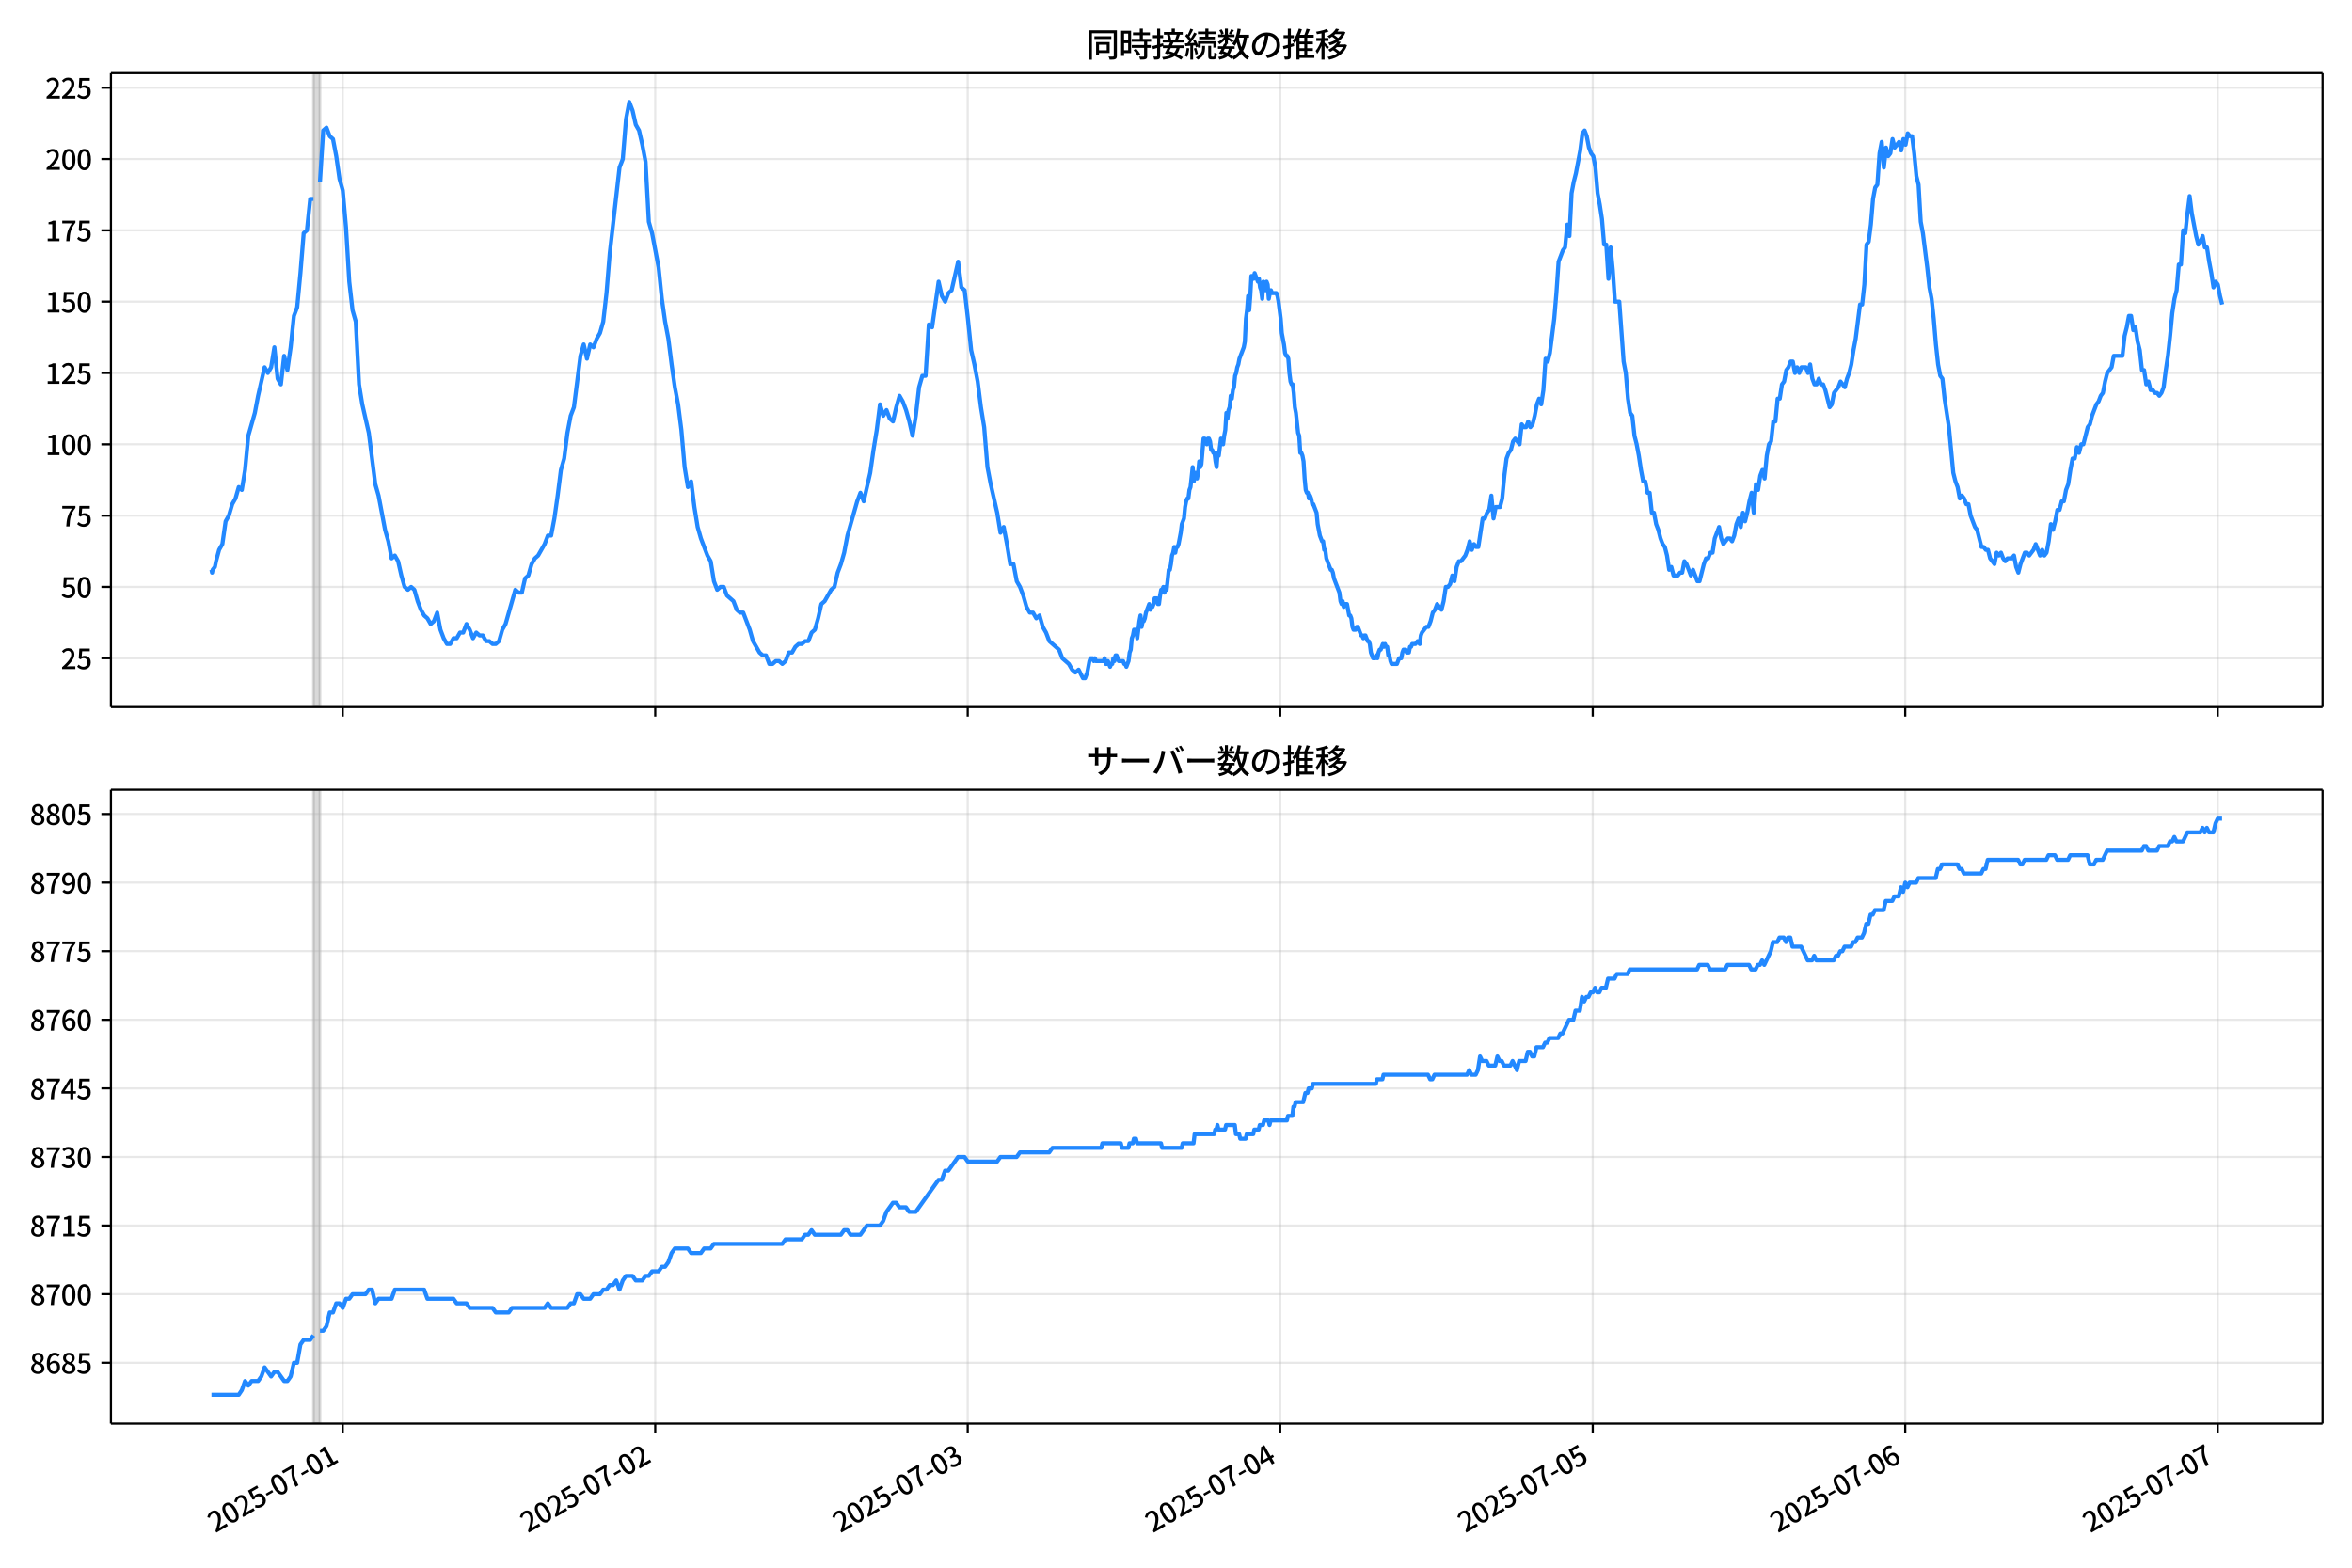 <!DOCTYPE svg  PUBLIC '-//W3C//DTD SVG 1.1//EN'  'http://www.w3.org/Graphics/SVG/1.1/DTD/svg11.dtd'>
<svg version="1.1" viewBox="0 0 864 576" xmlns="http://www.w3.org/2000/svg" xmlns:xlink="http://www.w3.org/1999/xlink">
 <defs>
  <style type="text/css">*{stroke-linejoin: round; stroke-linecap: butt}</style>
 </defs>
 <g id="aa">
  <g id="ab">
   <path d="m0 576h864v-576h-864z" fill="#fff"/>
  </g>
  <g id="ac">
   <g id="ad">
    <path d="m40.75 259.78h812.45v-232.9h-812.45z" fill="#fff"/>
   </g>
   <g id="ae">
    <path d="m115.14 259.78h2.392v-232.9h-2.392z" clip-path="url(#e)" fill="#808080" opacity=".3" stroke="#808080"/>
   </g>
   <g id="af">
    <g id="ag">
     <g id="ah">
      <path d="m125.9 259.78v-232.9" clip-path="url(#e)" fill="none" stroke="#b0b0b0" stroke-linecap="square" stroke-opacity=".3" stroke-width=".8"/>
     </g>
     <g id="ai">
      <defs>
       <path id="h" d="m0 0v3.5" stroke="#000" stroke-width=".8"/>
      </defs>
      <use x="125.898" y="259.778" stroke="#000000" stroke-width=".8" xlink:href="#h"/>
     </g>
    </g>
    <g id="aj">
     <g id="ak">
      <path d="m240.69 259.78v-232.9" clip-path="url(#e)" fill="none" stroke="#b0b0b0" stroke-linecap="square" stroke-opacity=".3" stroke-width=".8"/>
     </g>
     <g id="al">
      <use x="240.694" y="259.778" stroke="#000000" stroke-width=".8" xlink:href="#h"/>
     </g>
    </g>
    <g id="am">
     <g id="an">
      <path d="m355.49 259.78v-232.9" clip-path="url(#e)" fill="none" stroke="#b0b0b0" stroke-linecap="square" stroke-opacity=".3" stroke-width=".8"/>
     </g>
     <g id="ao">
      <use x="355.491" y="259.778" stroke="#000000" stroke-width=".8" xlink:href="#h"/>
     </g>
    </g>
    <g id="ap">
     <g id="aq">
      <path d="m470.29 259.78v-232.9" clip-path="url(#e)" fill="none" stroke="#b0b0b0" stroke-linecap="square" stroke-opacity=".3" stroke-width=".8"/>
     </g>
     <g id="ar">
      <use x="470.287" y="259.778" stroke="#000000" stroke-width=".8" xlink:href="#h"/>
     </g>
    </g>
    <g id="as">
     <g id="at">
      <path d="m585.08 259.78v-232.9" clip-path="url(#e)" fill="none" stroke="#b0b0b0" stroke-linecap="square" stroke-opacity=".3" stroke-width=".8"/>
     </g>
     <g id="au">
      <use x="585.083" y="259.778" stroke="#000000" stroke-width=".8" xlink:href="#h"/>
     </g>
    </g>
    <g id="av">
     <g id="aw">
      <path d="m699.88 259.78v-232.9" clip-path="url(#e)" fill="none" stroke="#b0b0b0" stroke-linecap="square" stroke-opacity=".3" stroke-width=".8"/>
     </g>
     <g id="ax">
      <use x="699.88" y="259.778" stroke="#000000" stroke-width=".8" xlink:href="#h"/>
     </g>
    </g>
    <g id="ay">
     <g id="az">
      <path d="m814.68 259.78v-232.9" clip-path="url(#e)" fill="none" stroke="#b0b0b0" stroke-linecap="square" stroke-opacity=".3" stroke-width=".8"/>
     </g>
     <g id="ba">
      <use x="814.676" y="259.778" stroke="#000000" stroke-width=".8" xlink:href="#h"/>
     </g>
    </g>
   </g>
   <g id="bb">
    <g id="bc">
     <g id="bd">
      <path d="m40.75 241.85h812.45" clip-path="url(#e)" fill="none" stroke="#b0b0b0" stroke-linecap="square" stroke-opacity=".3" stroke-width=".8"/>
     </g>
     <g id="be">
      <defs>
       <path id="f" d="m0 0h-3.5" stroke="#000" stroke-width=".8"/>
      </defs>
      <use x="40.75" y="241.854" stroke="#000000" stroke-width=".8" xlink:href="#f"/>
     </g>
     <g id="bf">
      <!-- 25 -->
      <g transform="translate(22.35 245.84) scale(.1 -.1)">
       <defs>
        <path id="c" transform="scale(.016)" d="m282 0v429q697 621 1164 1136 468 515 701 956 234 442 234 826 0 256-87 451-86 196-262 301-176 106-445 106-275 0-506-151-230-150-422-368l-416 410q301 333 637 518 336 186 803 186 429 0 749-176t496-493 176-745q0-455-224-919t-615-935q-390-470-889-950 186 20 394 36t374 16h1184v-634h-3046z"/>
        <path id="b" transform="scale(.016)" d="m1715-90q-365 0-653 90t-506 237q-217 147-383 307l352 480q134-134 294-246t361-183q202-70 452-70 262 0 473 118 212 119 333 346 122 227 122 541 0 460-247 716-246 256-649 256-224 0-384-64t-365-198l-365 237 141 2240h2387v-627h-1747l-109-1204q154 77 307 118 154 42 340 42 397 0 723-160t518-490q192-329 192-847 0-519-224-887t-586-560q-361-192-777-192z"/>
       </defs>
       <use xlink:href="#c"/>
       <use transform="translate(57)" xlink:href="#b"/>
      </g>
     </g>
    </g>
    <g id="bg">
     <g id="bh">
      <path d="m40.75 215.65h812.45" clip-path="url(#e)" fill="none" stroke="#b0b0b0" stroke-linecap="square" stroke-opacity=".3" stroke-width=".8"/>
     </g>
     <g id="bi">
      <use x="40.75" y="215.651" stroke="#000000" stroke-width=".8" xlink:href="#f"/>
     </g>
     <g id="bj">
      <!-- 50 -->
      <g transform="translate(22.35 219.64) scale(.1 -.1)">
       <defs>
        <path id="a" transform="scale(.016)" d="m1830-90q-460 0-806 275-346 276-535 823-188 547-188 1366 0 820 188 1357 189 538 535 803 346 266 806 266 461 0 800-269 340-269 528-803 189-534 189-1354 0-819-189-1366-188-547-528-823-339-275-800-275zm0 589q237 0 422 185 186 186 288 599 103 413 103 1091 0 679-103 1082-102 403-288 582-185 180-422 180-236 0-422-180-186-179-292-582-105-403-105-1082 0-678 105-1091 106-413 292-599 186-185 422-185z"/>
       </defs>
       <use xlink:href="#b"/>
       <use transform="translate(57)" xlink:href="#a"/>
      </g>
     </g>
    </g>
    <g id="bk">
     <g id="bl">
      <path d="m40.75 189.45h812.45" clip-path="url(#e)" fill="none" stroke="#b0b0b0" stroke-linecap="square" stroke-opacity=".3" stroke-width=".8"/>
     </g>
     <g id="bm">
      <use x="40.75" y="189.447" stroke="#000000" stroke-width=".8" xlink:href="#f"/>
     </g>
     <g id="bn">
      <!-- 75 -->
      <g transform="translate(22.35 193.43) scale(.1 -.1)">
       <defs>
        <path id="g" transform="scale(.016)" d="m1235 0q32 646 109 1187t224 1024 384 941 576 938h-2208v627h3027v-455q-409-512-665-989-256-476-397-969t-205-1053-90-1251h-755z"/>
       </defs>
       <use xlink:href="#g"/>
       <use transform="translate(57)" xlink:href="#b"/>
      </g>
     </g>
    </g>
    <g id="bo">
     <g id="bp">
      <path d="m40.75 163.24h812.45" clip-path="url(#e)" fill="none" stroke="#b0b0b0" stroke-linecap="square" stroke-opacity=".3" stroke-width=".8"/>
     </g>
     <g id="bq">
      <use x="40.75" y="163.244" stroke="#000000" stroke-width=".8" xlink:href="#f"/>
     </g>
     <g id="br">
      <!-- 100 -->
      <g transform="translate(16.65 167.23) scale(.1 -.1)">
       <defs>
        <path id="k" transform="scale(.016)" d="m544 0v608h1037v3277h-845v467q333 58 579 147 247 90 451 218h557v-4109h915v-608h-2694z"/>
       </defs>
       <use xlink:href="#k"/>
       <use transform="translate(57)" xlink:href="#a"/>
       <use transform="translate(114)" xlink:href="#a"/>
      </g>
     </g>
    </g>
    <g id="bs">
     <g id="bt">
      <path d="m40.75 137.04h812.45" clip-path="url(#e)" fill="none" stroke="#b0b0b0" stroke-linecap="square" stroke-opacity=".3" stroke-width=".8"/>
     </g>
     <g id="bu">
      <use x="40.75" y="137.04" stroke="#000000" stroke-width=".8" xlink:href="#f"/>
     </g>
     <g id="bv">
      <!-- 125 -->
      <g transform="translate(16.65 141.03) scale(.1 -.1)">
       <use xlink:href="#k"/>
       <use transform="translate(57)" xlink:href="#c"/>
       <use transform="translate(114)" xlink:href="#b"/>
      </g>
     </g>
    </g>
    <g id="bw">
     <g id="bx">
      <path d="m40.75 110.84h812.45" clip-path="url(#e)" fill="none" stroke="#b0b0b0" stroke-linecap="square" stroke-opacity=".3" stroke-width=".8"/>
     </g>
     <g id="by">
      <use x="40.75" y="110.836" stroke="#000000" stroke-width=".8" xlink:href="#f"/>
     </g>
     <g id="bz">
      <!-- 150 -->
      <g transform="translate(16.65 114.82) scale(.1 -.1)">
       <use xlink:href="#k"/>
       <use transform="translate(57)" xlink:href="#b"/>
       <use transform="translate(114)" xlink:href="#a"/>
      </g>
     </g>
    </g>
    <g id="ca">
     <g id="cb">
      <path d="m40.75 84.633h812.45" clip-path="url(#e)" fill="none" stroke="#b0b0b0" stroke-linecap="square" stroke-opacity=".3" stroke-width=".8"/>
     </g>
     <g id="cc">
      <use x="40.75" y="84.633" stroke="#000000" stroke-width=".8" xlink:href="#f"/>
     </g>
     <g id="cd">
      <!-- 175 -->
      <g transform="translate(16.65 88.618) scale(.1 -.1)">
       <use xlink:href="#k"/>
       <use transform="translate(57)" xlink:href="#g"/>
       <use transform="translate(114)" xlink:href="#b"/>
      </g>
     </g>
    </g>
    <g id="ce">
     <g id="cf">
      <path d="m40.75 58.429h812.45" clip-path="url(#e)" fill="none" stroke="#b0b0b0" stroke-linecap="square" stroke-opacity=".3" stroke-width=".8"/>
     </g>
     <g id="cg">
      <use x="40.75" y="58.429" stroke="#000000" stroke-width=".8" xlink:href="#f"/>
     </g>
     <g id="ch">
      <!-- 200 -->
      <g transform="translate(16.65 62.414) scale(.1 -.1)">
       <use xlink:href="#c"/>
       <use transform="translate(57)" xlink:href="#a"/>
       <use transform="translate(114)" xlink:href="#a"/>
      </g>
     </g>
    </g>
    <g id="ci">
     <g id="cj">
      <path d="m40.75 32.226h812.45" clip-path="url(#e)" fill="none" stroke="#b0b0b0" stroke-linecap="square" stroke-opacity=".3" stroke-width=".8"/>
     </g>
     <g id="ck">
      <use x="40.75" y="32.226" stroke="#000000" stroke-width=".8" xlink:href="#f"/>
     </g>
     <g id="cl">
      <!-- 225 -->
      <g transform="translate(16.65 36.211) scale(.1 -.1)">
       <use xlink:href="#c"/>
       <use transform="translate(57)" xlink:href="#c"/>
       <use transform="translate(114)" xlink:href="#b"/>
      </g>
     </g>
    </g>
   </g>
   <g id="cm">
    <path d="m77.68 209.36.227 1.048.201-1.048.829-1.048.423-2.096 1.128-4.193 1.193-2.096 1.2-8.385 1.193-2.096 1.24-4.193 1.19-2.096 1.198-4.193 1.127 1.048 1.196-7.337 1.196-12.578 2.392-8.385 1.196-6.289 2.392-10.481 1.196 2.096 1.196-2.096 1.196-7.337 1.196 11.53 1.196 2.096 1.196-10.481 1.196 5.241 1.196-8.385 1.196-11.53 1.196-3.144 1.196-12.578 1.196-14.674 1.196-1.048 1.196-11.53h1.196m2.392-6.289 1.196-18.867 1.196-1.048 1.196 3.144 1.196 1.048 1.196 6.289 1.196 8.385 1.196 4.193 1.196 13.626 1.196 19.915 1.196 10.481 1.196 4.193 1.196 23.059 1.196 7.337 2.392 10.481 2.392 18.867 1.196 4.193 2.392 12.578 1.196 4.193 1.196 6.289 1.196-1.048 1.196 2.096 1.196 5.241 1.196 4.193 1.196 1.048 1.196-1.048 1.196 1.048 1.196 4.193 1.196 3.144 1.196 2.096 1.196 1.048 1.196 2.096 1.196-1.048 1.196-3.144 1.196 6.289 1.196 3.144 1.196 2.096h1.196l1.196-2.096h1.196l1.196-2.096h1.196l1.196-3.144 1.196 2.096 1.196 3.144 1.196-2.096 1.196 1.048h1.196l1.196 2.096h1.196l1.196 1.048h1.196l1.196-1.048 1.196-4.193 1.196-2.096 3.587-12.578 1.196 1.048h1.196l1.196-5.241 1.196-1.048 1.196-4.193 1.196-2.096 1.196-1.048 2.392-4.193 1.196-3.144h1.196l1.196-6.289 1.196-8.385 1.196-9.433 1.196-4.193 1.196-9.433 1.196-6.289 1.196-3.144 2.392-18.867 1.196-4.193 1.196 5.241 1.196-5.241 1.196 1.048 1.196-3.144 1.196-2.096 1.196-4.193 1.196-10.481 1.196-14.674 3.587-31.444 1.196-3.144 1.196-14.674 1.196-6.289 1.196 3.144 1.196 5.241 1.196 2.096 1.196 5.241 1.196 6.289 1.196 22.011 1.196 4.193 2.392 12.578 1.196 11.53 1.196 8.385 1.196 6.289 1.196 9.433 1.196 8.385 1.196 6.289 1.196 9.433 1.196 13.626 1.196 7.337 1.196-2.096 1.196 9.433 1.196 7.337 1.196 4.193 2.392 6.289 1.196 2.096 1.196 7.337 1.196 3.144 1.196-1.048h1.196l1.196 3.144 2.392 2.096 1.196 3.144 1.196 1.048h1.196l2.392 6.289 1.196 4.193 2.392 4.193 1.196 1.048h1.196l1.196 3.144h1.196l1.196-1.048h1.196l1.196 1.048 1.196-1.048 1.196-3.144h1.196l1.196-2.096 1.196-1.048h1.196l1.196-1.048h1.196l1.196-3.144 1.196-1.048 1.196-4.193 1.196-5.241 1.196-1.048 2.392-4.193 1.196-1.048 1.196-5.241 1.196-3.144 1.196-4.193 1.196-6.289 3.587-12.578 1.196-3.144 1.196 3.144 2.392-10.481 1.196-8.385 1.196-7.337 1.196-9.433 1.196 4.193 1.196-2.096 1.196 3.144 1.196 1.048 1.196-5.241 1.196-4.193 1.196 2.096 1.196 3.144 1.196 4.193 1.196 5.241 1.196-7.337 1.196-10.481 1.196-4.193h1.196l1.196-18.867 1.196 1.048 2.392-16.77 1.196 5.241 1.196 2.096 1.196-3.144 1.196-1.048 2.392-10.481 1.196 9.433 1.196 1.048 1.196 10.481 1.196 11.53 1.196 5.241 1.196 6.289 1.196 9.433 1.196 7.337 1.196 14.674 1.196 6.289 2.392 10.481 1.196 7.337 1.196-2.096 1.196 6.289 1.196 7.337h1.196l1.196 6.289 1.196 2.096 1.196 3.144 1.196 4.193 1.196 2.096h1.196l1.196 2.096 1.196-1.048 1.196 4.193 1.196 2.096 1.196 3.144 3.587 3.144 1.196 3.144 2.392 2.096 1.196 2.096 1.196 1.048 1.196-1.048 1.594 3.144h.797l.797-2.096.797-4.193.399-1.048h.797l.399 1.048.399-1.048.399 1.048h2.79l.399-1.048.399 2.096h.399l.399-1.048.797 2.096.399-1.048h.399l.399-2.096.399 1.048.399-2.096h.399l.797 2.096h1.594l.399 1.048h.399l.399 1.048.797-2.096.399-3.144.399-1.048.399-4.193.399-1.048.399-2.096h.797l.399 3.144.797-6.289.399-2.096.399 4.193.399-2.096h.399l.399-1.048.399-2.096 1.196-3.144.399 2.096.399-1.048h.399l.399-1.048.399-2.096h.797l.399 2.096h.399l.399-3.144.399-2.096h.399l.399-1.048.399 2.096.399-2.096.399 1.048.797-7.337h.399l.399-2.096.399-3.144.399-1.048.399-2.096.399 2.096.399-2.096h.399l.399-1.048.797-4.193.399-3.144.797-2.096.399-4.193.399-2.096.399-1.048h.399l.399-3.144.399-1.048.797-7.337.399 5.241.399-3.144h.399l.399 2.096.399-2.096.399-4.193.399 2.096.399-1.048.797-9.433h.399l.797 2.096.399-2.096h.399l.399 1.048.399 3.144h.399l.399 1.048h.399l.399 3.144.399 2.096.399-5.241.399 1.048.797-6.289.797 2.096.399-3.144.399-2.096.399-6.289.399 2.096.399-3.144.399-1.048.399-4.193.399 1.048.399-3.144.399-1.048.399-4.193.399-1.048.399-2.096.399-1.048.399-2.096 1.594-4.193.399-2.096.399-8.385.399-3.144.399-5.241.399 5.241.399-5.241.399-7.337h.399l.399 1.048.399-2.096 1.196 3.144.399-1.048.399 3.144.399 1.048.399 3.144.399-6.289.399 2.096.399 1.048.399-3.144.399 1.048.399 5.241.399-2.096.399-1.048.399 1.048h1.594l.399 1.048.399 2.096.797 6.289.399 5.241.797 4.193.399 3.144.399 1.048h.399l.399 1.048.399 5.241.399 3.144.399 1.048h.399l.399 3.144.399 5.241.399 2.096.797 7.337.399 1.048.399 6.289h.399l.399 1.048.399 2.096.399 6.289.399 4.193.399 1.048h.399l.399 2.096.399-1.048.399 1.048.399 2.096h.399l1.196 3.144.399 4.193.797 4.193.797 2.096h.399l.399 3.144h.399l.399 3.144 1.594 4.193h.399l.399 1.048.399 2.096 1.993 5.241.399 3.144.399 1.048.399-1.048.399 2.096.399-1.048h.797l.797 4.193h.399l.399 1.048.399 3.144.399 1.048h.797l.399-1.048h.399l1.196 3.144h.399l.399 1.048.399-1.048h.399l.797 2.096h.399l.399 1.048.399 3.144.797 2.096h.797l.399-1.048.399 1.048.399-2.096.399-1.048h.399l.797-2.096.399 1.048.399-1.048.399 1.048h.399l.399 3.144h.399l.399 2.096.399 1.048h1.993l.797-2.096h.797l.399-2.096.399-1.048h.797l.399 1.048h.797l.399-2.096h.399l.399-1.048h1.196l.797-1.048.797 1.048.399-3.144.399-1.048 1.594-2.096h.797l.797-2.096.797-3.144.797-1.048.797-2.096 1.594 2.096.797-3.144.797-5.241h.797l.797-1.048.797-3.144.797 2.096.797-5.241.797-2.096h.797l1.594-2.096.797-2.096.797-3.144.797 3.144.797-2.096.797 1.048h.797l1.594-10.481h.797l.797-2.096.797-1.048.797-5.241.797 8.385.797-4.193h1.594l.797-3.144.797-8.385.797-6.289.797-2.096.797-1.048.797-3.144.797-1.048 1.594 2.096.797-7.337.797 1.048h.797l.797-2.096.797 2.096.797-1.048.797-3.144.797-4.193.797-2.096.797 2.096.797-5.241.797-11.53.797 1.048.797-3.144 1.594-12.578.797-9.433.797-11.53 1.594-4.193.797-1.048.797-8.385.797 4.193.797-15.722.797-4.193.797-3.144 1.594-8.385.797-6.289.797-1.048.797 2.096.797 4.193.797 2.096.797 1.048.797 4.193.797 9.433.797 4.193.797 5.241.797 9.433h.797l.797 12.578.797-11.53.797 8.385.797 11.53h1.594l1.594 22.011.797 4.193.797 9.433.797 5.241.797 1.048.797 7.337.797 3.144.797 4.193.797 5.241.797 4.193h.797l.797 4.193h.797l.797 7.337h.797l.797 4.193.797 2.096.797 3.144.797 2.096.797 1.048.797 3.144.797 5.241.797-1.048.797 3.144h1.594l.797-1.048h.797l.797-4.193.797 1.048 1.594 4.193.797-2.096 1.594 4.193h.797l1.594-6.289.797-2.096h.797l.797-2.096h.797l.797-5.241 1.594-4.193.797 4.193.797 2.096 1.594-2.096h.797l.797 1.048.797-2.096.797-4.193.797-2.096.797 3.144.797-5.241.797 3.144.797-3.144.797-4.193.797-3.144.797 7.337.797-10.481.797 2.096.797-5.241.797-2.096.797 3.144.797-8.385.797-4.193.797-1.048.797-7.337h.797l.797-8.385h.797l.797-5.241.797-1.048.797-4.193.797-1.048.797-2.096h.797l.797 4.193.797-2.096.797 2.096.797-2.096h1.594l.797 2.096.797-3.144.797 5.241.797 2.096h.797l.797-2.096.797 2.096h.797l.797 2.096 1.594 6.289.797-1.048.797-4.193 1.594-2.096.797-2.096 1.594 2.096.797-3.144.797-2.096.797-3.144.797-5.241.797-4.193 1.594-12.578h.797l.797-7.337.797-14.674.797-1.048.797-6.289.797-9.433.797-4.193.797-1.048.797-11.53.797-4.193.797 9.433.797-7.337.797 3.144.797-1.048.797-5.241.797 3.144 1.594-2.096.797 3.144.797-4.193.797 2.096.797-4.193.797 1.048h.797l.797 6.289.797 8.385.797 3.144.797 13.626.797 4.193 1.594 12.578.797 7.337.797 4.193.797 7.337.797 9.433.797 7.337.797 4.193.797 1.048.797 7.337 1.594 10.481 1.594 16.77.797 3.144.797 2.096.797 4.193.797-1.048.797 1.048.797 2.096h.797l.797 4.193 1.594 4.193.797 1.048 1.594 6.289h.797l.797 1.048h.797l.797 3.144 1.594 2.096.797-4.193.797 1.048.797-1.048.797 2.096.797 1.048.797-1.048h1.594l.797-1.048.797 4.193.797 2.096.797-3.144 1.594-4.193h.797l.797 1.048 1.594-2.096.797-2.096 1.594 4.193.797-2.096.797 2.096.797-1.048.797-4.193.797-6.289.797 2.096.797-3.144.797-4.193h.797l.797-3.144h.797l.797-4.193.797-2.096.797-5.241.797-4.193h.797l.797-4.193.797 2.096.797-3.144h.797l1.594-6.289.797-1.048.797-3.144 1.594-4.193.797-1.048.797-2.096.797-1.048.797-4.193.797-3.144 1.594-2.096.797-4.193h3.189l.797-7.337.797-3.144.797-4.193h.797l.797 5.241.797-1.048.797 5.241.797 3.144.797 7.337h.797l.797 5.241.797-1.048.797 3.144h.797l.797 1.048h.797l.797 1.048.797-1.048.797-2.096.797-6.289.797-5.241.797-7.337.797-8.385.797-5.241.797-3.144.797-9.433h.797l.797-12.578.797 1.048.797-7.337.797-6.289.797 6.289 1.594 8.385.797 3.144.797-1.048.797-2.096.797 4.193h.797l.797 5.241.797 4.193.797 5.241.797-2.096.797 1.048.797 4.193.797 3.144v0" clip-path="url(#e)" fill="none" stroke="#28f" stroke-linecap="square" stroke-width="1.5"/>
   </g>
   <g id="cn">
    <path d="m40.75 259.78v-232.9" fill="none" stroke="#000" stroke-linecap="square" stroke-width=".8"/>
   </g>
   <g id="co">
    <path d="m853.2 259.78v-232.9" fill="none" stroke="#000" stroke-linecap="square" stroke-width=".8"/>
   </g>
   <g id="cp">
    <path d="m40.75 259.78h812.45" fill="none" stroke="#000" stroke-linecap="square" stroke-width=".8"/>
   </g>
   <g id="cq">
    <path d="m40.75 26.88h812.45" fill="none" stroke="#000" stroke-linecap="square" stroke-width=".8"/>
   </g>
   <g id="cr">
    <!-- 同時接続数の推移 -->
    <g transform="translate(398.98 20.88) scale(.12 -.12)">
     <defs>
      <path id="w" transform="scale(.016)" d="m1587 3936h3232v-518h-3232v518zm320-1114h557v-2534h-557v2534zm301 0h2291v-2086h-2291v512h1734v1069h-1734v505zm-1683 2260h5113v-570h-4524v-5056h-589v5626zm4768 0h595v-4896q0-250-67-397t-227-218q-160-77-426-96t-675-19q-13 83-45 192t-77 218q-45 108-89 185 281-13 527-13 247 0 330 0 83 7 118 42 36 35 36 112v4890z"/>
      <path id="u" transform="scale(.016)" d="m2714 4672h3238v-525h-3238v525zm-244-1235h3712v-538h-3712v538zm20-1184h3635v-531h-3635v531zm1523 3155h595v-2310h-595v2310zm832-2451h589v-2823q0-230-61-364-61-135-227-199-167-70-423-86t-633-16q-20 121-78 285-57 163-121 284 275-6 509-9t310-3q77 6 106 28 29 23 29 93v2810zm-2023-1677 487 282q153-160 313-352t294-381q135-189 206-343l-519-313q-64 153-189 348-124 196-278 394-154 199-314 365zm-2086 3718h1619v-4281h-1619v544h1056v3187h-1056v550zm32-1843h1293v-537h-1293v537zm-320 1843h563v-4832h-563v4832z"/>
      <path id="v" transform="scale(.016)" d="m3866 5408h614v-870h-614v870zm-1479-653h3597v-518h-3597v518zm-230-1485h4e3v-518h-4e3v518zm825 922 519 102q64-160 121-342 58-182 96-352 39-170 45-304l-544-128q-6 134-42 313-35 180-83 365-48 186-112 346zm1856 109 589-71q-96-275-202-557-105-281-195-486l-518 77q58 147 122 329 64 183 118 372t86 336zm-2643-2106h3943v-518h-3943v518zm1408 685 602-115q-167-371-362-784t-390-797-362-685l-525 179q160 288 346 666t368 784 323 752zm-659-2157 358 403q352-102 733-240 381-137 752-304 371-166 697-336 327-169 558-329l-384-461q-218 160-532 336-313 176-685 345-371 170-755 323-384 154-742 263zm1894 1114 583-71q-122-550-353-944-230-393-604-662t-922-435q-547-167-1296-269-25 128-93 269-67 141-137 230 678 64 1168 192t819 349q330 221 531 550 202 330 304 791zm-4684 217q396 90 953 240 557 151 1120 311l77-544q-525-154-1053-311-528-156-963-284l-134 588zm121 2093h1965v-563h-1965v563zm819 1248h576v-5229q0-236-51-374t-192-208q-141-77-355-99-214-23-541-16-13 115-64 288t-109 294q205-6 381-6t234 0q64 0 92 28 29 29 29 93v5229z"/>
      <path id="t" transform="scale(.016)" d="m4058 5408h595v-1798h-595v1798zm-1415-563h3443v-499h-3443v499zm231-992h3008v-499h-3008v499zm-224-877h3475v-1203h-531v729h-2432v-729h-512v1203zm1964-877h551v-1881q0-122 22-157 23-35 106-35 25 0 92 0 68 0 135 0t99 0q51 0 83 54t45 224 19 515q90-70 234-131t259-93q-19-429-83-662-64-234-183-326-118-93-316-93-39 0-103 0t-134 0-138 0q-67 0-99 0-237 0-365 64t-176 218q-48 153-48 422v1881zm-1164-6h550v-455q0-243-48-528-48-284-186-579-137-294-409-572-272-279-727-503-70 90-192 208-121 118-230 195 416 205 665 438 250 234 371 474 122 240 164 467 42 228 42 413v442zm-2240 3309 524-192q-121-244-259-503-137-259-275-496t-259-416l-410 173q122 186 246 438 125 253 240 515 116 263 193 481zm716-743 500-230q-224-359-496-756-272-396-548-764-275-368-518-650l-358 205q179 211 377 483 199 272 387 569 189 298 358 592 170 295 298 551zm-1721-665 307 403q166-154 339-340 173-185 320-364t224-327l-326-460q-77 160-218 348-141 189-314 384-172 196-332 356zm1485-832 435 179q128-211 249-458 122-246 215-474 93-227 137-412l-473-211q-32 185-119 422-86 237-201 486-115 250-243 468zm-1530-583q422 26 998 54 576 29 1184 68l7-499q-570-45-1127-84-556-38-992-70l-70 531zm1702-992 436 135q121-276 214-596t118-556l-454-148q-26 237-112 563-86 327-202 602zm-1363 109 499-83q-57-455-163-897-105-441-253-748-51 32-134 73-83 42-170 83-86 42-144 62 148 294 234 697t131 813zm691 627h525v-2861h-525v2861z"/>
      <path id="n" transform="scale(.016)" d="m224 2022h3187v-499h-3187v499zm51 2247h3111v-487h-3111v487zm1127-1735 563-121q-154-320-333-672t-352-679q-173-326-326-582l-532 173q148 243 324 566t345 669q170 346 311 646zm934-832 563-64q-89-480-262-838t-461-614-701-432-976-298q-25 128-99 269t-157 237q659 102 1085 303 426 202 666 554t342 883zm422 3597 519-211q-147-218-298-436-150-217-278-377l-403 186q121 173 252 413 132 240 208 425zm-1203 109h563v-2957h-563v2957zm-1075-320 448 186q134-192 246-420 112-227 157-393l-467-211q-38 172-147 406t-237 432zm1094-1050 397-236q-160-263-400-529-240-265-519-489-278-224-553-378-51 103-141 237-89 135-179 218 269 109 534 294 266 186 493 416 228 231 368 467zm487-204q83-45 246-145 163-99 352-211t346-211 221-150l-327-423q-83 77-230 198-147 122-317 253-170 132-327 250-156 119-259 189l295 250zm1798 396h2311v-556h-2311v556zm115 1178 615-90q-103-640-263-1235t-384-1101q-224-505-512-889-44 57-134 134t-186 157-166 125q275 339 473 796 199 458 340 995 141 538 217 1108zm1223-1510 614-58q-147-1101-445-1940-297-838-813-1443-515-604-1321-1014-26 71-90 177-64 105-134 208-70 102-128 159 742 346 1212 880 471 535 730 1290 260 755 375 1741zm-1005-135q134-851 387-1597 253-745 659-1305 407-560 1002-874-70-57-154-150-83-93-154-189-70-96-121-179-633 371-1056 988-422 618-688 1434-265 816-425 1783l550 89zm-3309-3065 327 416q377-148 754-330 378-182 701-378 324-195 548-368l-416-435q-211 179-519 378-307 198-666 383-358 186-729 334z"/>
      <path id="s" transform="scale(.016)" d="m3686 4378q-64-493-163-1041-99-547-265-1084-192-653-432-1104t-522-688-595-237q-320 0-596 221-275 221-448 621-172 400-172 931 0 537 220 1017 221 480 611 851 391 372 909 583 519 211 1121 211 576 0 1040-186 464-185 793-515 330-329 502-771 173-441 173-941 0-672-278-1194-278-521-816-851-538-329-1318-444l-378 601q166 20 307 42t263 48q307 70 585 217 279 148 496 375 218 227 342 534 125 308 125 692t-122 713q-121 330-358 573-236 243-582 380-346 138-781 138-525 0-935-186-409-185-694-489-284-304-432-656-147-352-147-678 0-365 89-605 90-240 224-355 135-115 276-115t288 144 297 457q151 314 298 800 147 461 246 982 100 522 145 1021l684-12z"/>
      <path id="o" transform="scale(.016)" d="m2995 2925h2893v-519h-2893v519zm0-1280h2893v-519h-2893v519zm-64-1299h3232v-557h-3232v557zm1312 3577h563v-3763h-563v3763zm429 1466 634-141q-154-390-340-794-185-403-339-684l-512 140q103 199 208 458 106 259 195 528 90 269 154 493zm-1472 25 582-147q-153-518-371-1018-217-499-483-931t-573-758q-38 64-109 160-70 96-147 198-77 103-141 160 416 416 733 1034t509 1302zm128-1203h2720v-537h-2720v-4205h-582v4422l313 320h269zm-3174-2157q396 90 953 240 557 151 1120 311l77-544q-525-154-1053-311-528-156-963-284l-134 588zm121 2093h1965v-563h-1965v563zm819 1248h576v-5229q0-236-51-374t-192-208q-141-77-355-99-214-23-541-16-13 115-64 288t-109 294q205-6 381-6t234 0q64 0 92 28 29 29 29 93v5229z"/>
      <path id="m" transform="scale(.016)" d="m4051 5402 595-109q-281-493-729-941t-1107-806q-39 64-106 144t-141 153q-73 74-137 119 608 288 1011 678t614 762zm-77-557h1511v-493h-1863l352 493zm1293 0h109l109 25 384-179q-192-505-496-905t-695-701q-390-301-845-519-454-217-947-358-44 109-137 253t-176 227q448 109 867 294 419 186 777 445 359 259 631 592t419 730v96zm-1990-954 377 307q167-96 336-218 170-121 320-249 151-128 247-237l-397-332q-90 108-237 236t-317 259q-169 132-329 234zm1107-934 595-109q-307-538-803-1031-496-492-1232-876-38 64-102 144t-138 156q-74 77-138 116 455 217 807 483t604 554q253 288 407 563zm-90-589h1460v-506h-1818l358 506zm1268 0h121l109 26 384-167q-192-614-531-1075t-787-794q-448-332-983-553-534-221-1129-355-45 115-132 269-86 153-176 249 551 96 1043 285 493 189 903 473 410 285 714 669t464 883v90zm-2132-1056 410 339q186-102 384-237 198-134 371-275t282-269l-435-371q-103 128-270 272-166 144-361 288t-381 253zm-2150 3533h589v-5376h-589v5376zm-992-1242h2336v-569h-2336v569zm1024-224 365-160q-96-339-231-707-134-368-291-727-157-358-336-672-179-313-365-537-44 128-134 291t-160 272q173 192 339 457 167 266 323 570 157 304 282 618t208 595zm941 1946 416-467q-314-122-695-221-380-99-784-173-403-74-780-131-20 102-71 236-51 135-102 231 358 58 732 138 375 80 711 179t573 208zm-397-2579q58-45 179-170 122-125 266-266 144-140 259-265t160-183l-352-473q-58 102-157 255-99 154-218 317-118 164-227 311-108 147-185 237l275 237z"/>
     </defs>
     <use xlink:href="#w"/>
     <use transform="translate(100)" xlink:href="#u"/>
     <use transform="translate(200)" xlink:href="#v"/>
     <use transform="translate(300)" xlink:href="#t"/>
     <use transform="translate(400)" xlink:href="#n"/>
     <use transform="translate(500)" xlink:href="#s"/>
     <use transform="translate(600)" xlink:href="#o"/>
     <use transform="translate(700)" xlink:href="#m"/>
    </g>
   </g>
  </g>
  <g id="cs">
   <g id="ct">
    <path d="m40.75 523.06h812.45v-232.9h-812.45z" fill="#fff"/>
   </g>
   <g id="cu">
    <path d="m115.14 523.06h2.392v-232.9h-2.392z" clip-path="url(#d)" fill="#808080" opacity=".3" stroke="#808080"/>
   </g>
   <g id="cv">
    <g id="cw">
     <g id="cx">
      <path d="m125.9 523.06v-232.9" clip-path="url(#d)" fill="none" stroke="#b0b0b0" stroke-linecap="square" stroke-opacity=".3" stroke-width=".8"/>
     </g>
     <g id="cy">
      <use x="125.898" y="523.055" stroke="#000000" stroke-width=".8" xlink:href="#h"/>
     </g>
     <g id="cz">
      <!-- 2025-07-01 -->
      <g transform="translate(79.108 563.33) rotate(-30) scale(.1 -.1)">
       <defs>
        <path id="i" transform="scale(.016)" d="m301 1536v544h1689v-544h-1689z"/>
       </defs>
       <use xlink:href="#c"/>
       <use transform="translate(57)" xlink:href="#a"/>
       <use transform="translate(114)" xlink:href="#c"/>
       <use transform="translate(171)" xlink:href="#b"/>
       <use transform="translate(228)" xlink:href="#i"/>
       <use transform="translate(263.7)" xlink:href="#a"/>
       <use transform="translate(320.7)" xlink:href="#g"/>
       <use transform="translate(377.7)" xlink:href="#i"/>
       <use transform="translate(413.4)" xlink:href="#a"/>
       <use transform="translate(470.4)" xlink:href="#k"/>
      </g>
     </g>
    </g>
    <g id="da">
     <g id="db">
      <path d="m240.69 523.06v-232.9" clip-path="url(#d)" fill="none" stroke="#b0b0b0" stroke-linecap="square" stroke-opacity=".3" stroke-width=".8"/>
     </g>
     <g id="dc">
      <use x="240.694" y="523.055" stroke="#000000" stroke-width=".8" xlink:href="#h"/>
     </g>
     <g id="dd">
      <!-- 2025-07-02 -->
      <g transform="translate(193.9 563.33) rotate(-30) scale(.1 -.1)">
       <use xlink:href="#c"/>
       <use transform="translate(57)" xlink:href="#a"/>
       <use transform="translate(114)" xlink:href="#c"/>
       <use transform="translate(171)" xlink:href="#b"/>
       <use transform="translate(228)" xlink:href="#i"/>
       <use transform="translate(263.7)" xlink:href="#a"/>
       <use transform="translate(320.7)" xlink:href="#g"/>
       <use transform="translate(377.7)" xlink:href="#i"/>
       <use transform="translate(413.4)" xlink:href="#a"/>
       <use transform="translate(470.4)" xlink:href="#c"/>
      </g>
     </g>
    </g>
    <g id="de">
     <g id="df">
      <path d="m355.49 523.06v-232.9" clip-path="url(#d)" fill="none" stroke="#b0b0b0" stroke-linecap="square" stroke-opacity=".3" stroke-width=".8"/>
     </g>
     <g id="dg">
      <use x="355.491" y="523.055" stroke="#000000" stroke-width=".8" xlink:href="#h"/>
     </g>
     <g id="dh">
      <!-- 2025-07-03 -->
      <g transform="translate(308.7 563.33) rotate(-30) scale(.1 -.1)">
       <defs>
        <path id="q" transform="scale(.016)" d="m1715-90q-371 0-656 90t-503 240q-217 150-377 323l359 474q211-205 479-359 269-153 634-153 269 0 467 92 199 93 311 266t112 423q0 256-125 451t-429 300q-304 106-835 106v551q467 0 732 105 266 106 384 291 119 186 119 423 0 307-192 489-192 183-531 183-269 0-503-119-233-118-438-316l-384 460q282 256 614 413 333 157 737 157 422 0 748-144 327-144 512-413 186-269 186-659 0-403-221-685-221-281-592-422v-26q269-70 490-227t349-400 128-557q0-422-215-726-214-304-573-468-358-163-787-163z"/>
       </defs>
       <use xlink:href="#c"/>
       <use transform="translate(57)" xlink:href="#a"/>
       <use transform="translate(114)" xlink:href="#c"/>
       <use transform="translate(171)" xlink:href="#b"/>
       <use transform="translate(228)" xlink:href="#i"/>
       <use transform="translate(263.7)" xlink:href="#a"/>
       <use transform="translate(320.7)" xlink:href="#g"/>
       <use transform="translate(377.7)" xlink:href="#i"/>
       <use transform="translate(413.4)" xlink:href="#a"/>
       <use transform="translate(470.4)" xlink:href="#q"/>
      </g>
     </g>
    </g>
    <g id="di">
     <g id="dj">
      <path d="m470.29 523.06v-232.9" clip-path="url(#d)" fill="none" stroke="#b0b0b0" stroke-linecap="square" stroke-opacity=".3" stroke-width=".8"/>
     </g>
     <g id="dk">
      <use x="470.287" y="523.055" stroke="#000000" stroke-width=".8" xlink:href="#h"/>
     </g>
     <g id="dl">
      <!-- 2025-07-04 -->
      <g transform="translate(423.5 563.33) rotate(-30) scale(.1 -.1)">
       <defs>
        <path id="p" transform="scale(.016)" d="m2170 0v3072q0 192 12 457 13 266 20 458h-26q-90-179-183-365-92-185-195-364l-921-1415h2579v-576h-3328v493l1875 2957h858v-4717h-691z"/>
       </defs>
       <use xlink:href="#c"/>
       <use transform="translate(57)" xlink:href="#a"/>
       <use transform="translate(114)" xlink:href="#c"/>
       <use transform="translate(171)" xlink:href="#b"/>
       <use transform="translate(228)" xlink:href="#i"/>
       <use transform="translate(263.7)" xlink:href="#a"/>
       <use transform="translate(320.7)" xlink:href="#g"/>
       <use transform="translate(377.7)" xlink:href="#i"/>
       <use transform="translate(413.4)" xlink:href="#a"/>
       <use transform="translate(470.4)" xlink:href="#p"/>
      </g>
     </g>
    </g>
    <g id="dm">
     <g id="dn">
      <path d="m585.08 523.06v-232.9" clip-path="url(#d)" fill="none" stroke="#b0b0b0" stroke-linecap="square" stroke-opacity=".3" stroke-width=".8"/>
     </g>
     <g id="do">
      <use x="585.083" y="523.055" stroke="#000000" stroke-width=".8" xlink:href="#h"/>
     </g>
     <g id="dp">
      <!-- 2025-07-05 -->
      <g transform="translate(538.29 563.33) rotate(-30) scale(.1 -.1)">
       <use xlink:href="#c"/>
       <use transform="translate(57)" xlink:href="#a"/>
       <use transform="translate(114)" xlink:href="#c"/>
       <use transform="translate(171)" xlink:href="#b"/>
       <use transform="translate(228)" xlink:href="#i"/>
       <use transform="translate(263.7)" xlink:href="#a"/>
       <use transform="translate(320.7)" xlink:href="#g"/>
       <use transform="translate(377.7)" xlink:href="#i"/>
       <use transform="translate(413.4)" xlink:href="#a"/>
       <use transform="translate(470.4)" xlink:href="#b"/>
      </g>
     </g>
    </g>
    <g id="dq">
     <g id="dr">
      <path d="m699.88 523.06v-232.9" clip-path="url(#d)" fill="none" stroke="#b0b0b0" stroke-linecap="square" stroke-opacity=".3" stroke-width=".8"/>
     </g>
     <g id="ds">
      <use x="699.88" y="523.055" stroke="#000000" stroke-width=".8" xlink:href="#h"/>
     </g>
     <g id="dt">
      <!-- 2025-07-06 -->
      <g transform="translate(653.09 563.33) rotate(-30) scale(.1 -.1)">
       <defs>
        <path id="l" transform="scale(.016)" d="m1971-90q-339 0-634 144-294 144-518 435-224 292-352 733-128 442-128 1044 0 678 147 1161 148 483 397 784 250 301 570 445t665 144q397 0 688-147 292-147 490-359l-403-448q-128 154-327 253-198 99-409 99-307 0-567-182-259-182-413-605-153-422-153-1145 0-608 115-1002t326-589q212-195 493-195 212 0 375 121 163 122 259 343t96 522q0 300-90 511-89 212-259 320-169 109-419 109-211 0-451-134t-458-461l-25 538q134 192 313 323t374 201q196 71 375 71 397 0 694-163 298-163 467-490 170-326 170-825 0-468-195-817-195-348-512-544-317-195-701-195z"/>
       </defs>
       <use xlink:href="#c"/>
       <use transform="translate(57)" xlink:href="#a"/>
       <use transform="translate(114)" xlink:href="#c"/>
       <use transform="translate(171)" xlink:href="#b"/>
       <use transform="translate(228)" xlink:href="#i"/>
       <use transform="translate(263.7)" xlink:href="#a"/>
       <use transform="translate(320.7)" xlink:href="#g"/>
       <use transform="translate(377.7)" xlink:href="#i"/>
       <use transform="translate(413.4)" xlink:href="#a"/>
       <use transform="translate(470.4)" xlink:href="#l"/>
      </g>
     </g>
    </g>
    <g id="du">
     <g id="dv">
      <path d="m814.68 523.06v-232.9" clip-path="url(#d)" fill="none" stroke="#b0b0b0" stroke-linecap="square" stroke-opacity=".3" stroke-width=".8"/>
     </g>
     <g id="dw">
      <use x="814.676" y="523.055" stroke="#000000" stroke-width=".8" xlink:href="#h"/>
     </g>
     <g id="dx">
      <!-- 2025-07-07 -->
      <g transform="translate(767.89 563.33) rotate(-30) scale(.1 -.1)">
       <use xlink:href="#c"/>
       <use transform="translate(57)" xlink:href="#a"/>
       <use transform="translate(114)" xlink:href="#c"/>
       <use transform="translate(171)" xlink:href="#b"/>
       <use transform="translate(228)" xlink:href="#i"/>
       <use transform="translate(263.7)" xlink:href="#a"/>
       <use transform="translate(320.7)" xlink:href="#g"/>
       <use transform="translate(377.7)" xlink:href="#i"/>
       <use transform="translate(413.4)" xlink:href="#a"/>
       <use transform="translate(470.4)" xlink:href="#g"/>
      </g>
     </g>
    </g>
   </g>
   <g id="dy">
    <g id="dz">
     <g id="ea">
      <path d="m40.75 500.71h812.45" clip-path="url(#d)" fill="none" stroke="#b0b0b0" stroke-linecap="square" stroke-opacity=".3" stroke-width=".8"/>
     </g>
     <g id="eb">
      <use x="40.75" y="500.707" stroke="#000000" stroke-width=".8" xlink:href="#f"/>
     </g>
     <g id="ec">
      <!-- 8685 -->
      <g transform="translate(10.95 504.69) scale(.1 -.1)">
       <defs>
        <path id="j" transform="scale(.016)" d="m1830-90q-441 0-787 163-345 164-547 448-202 285-202 650 0 314 122 557t314 419 403 291v32q-256 186-442 458-185 272-185 643 0 365 176 640t480 425q304 151 694 151 410 0 704-160t457-439q164-278 164-649 0-237-96-448t-234-381q-137-169-291-278v-32q218-115 397-285 179-169 288-406t109-557q0-346-189-628-189-281-532-448-342-166-803-166zm314 2708q205 198 310 419 106 221 106 464 0 211-83 384t-247 272q-163 99-393 99-288 0-480-183-192-182-192-502 0-256 134-429 135-172 359-294t486-230zm-294-2170q236 0 418 89 183 90 285 253 103 164 103 388 0 211-90 367-89 157-246 272-157 116-368 215t-454 195q-244-173-398-426-153-252-153-553 0-237 118-416 119-179 324-282 205-102 461-102z"/>
       </defs>
       <use xlink:href="#j"/>
       <use transform="translate(57)" xlink:href="#l"/>
       <use transform="translate(114)" xlink:href="#j"/>
       <use transform="translate(171)" xlink:href="#b"/>
      </g>
     </g>
    </g>
    <g id="ed">
     <g id="ee">
      <path d="m40.75 475.5h812.45" clip-path="url(#d)" fill="none" stroke="#b0b0b0" stroke-linecap="square" stroke-opacity=".3" stroke-width=".8"/>
     </g>
     <g id="ef">
      <use x="40.75" y="475.501" stroke="#000000" stroke-width=".8" xlink:href="#f"/>
     </g>
     <g id="eg">
      <!-- 8700 -->
      <g transform="translate(10.95 479.49) scale(.1 -.1)">
       <use xlink:href="#j"/>
       <use transform="translate(57)" xlink:href="#g"/>
       <use transform="translate(114)" xlink:href="#a"/>
       <use transform="translate(171)" xlink:href="#a"/>
      </g>
     </g>
    </g>
    <g id="eh">
     <g id="ei">
      <path d="m40.75 450.3h812.45" clip-path="url(#d)" fill="none" stroke="#b0b0b0" stroke-linecap="square" stroke-opacity=".3" stroke-width=".8"/>
     </g>
     <g id="ej">
      <use x="40.75" y="450.296" stroke="#000000" stroke-width=".8" xlink:href="#f"/>
     </g>
     <g id="ek">
      <!-- 8715 -->
      <g transform="translate(10.95 454.28) scale(.1 -.1)">
       <use xlink:href="#j"/>
       <use transform="translate(57)" xlink:href="#g"/>
       <use transform="translate(114)" xlink:href="#k"/>
       <use transform="translate(171)" xlink:href="#b"/>
      </g>
     </g>
    </g>
    <g id="el">
     <g id="em">
      <path d="m40.75 425.09h812.45" clip-path="url(#d)" fill="none" stroke="#b0b0b0" stroke-linecap="square" stroke-opacity=".3" stroke-width=".8"/>
     </g>
     <g id="en">
      <use x="40.75" y="425.091" stroke="#000000" stroke-width=".8" xlink:href="#f"/>
     </g>
     <g id="eo">
      <!-- 8730 -->
      <g transform="translate(10.95 429.08) scale(.1 -.1)">
       <use xlink:href="#j"/>
       <use transform="translate(57)" xlink:href="#g"/>
       <use transform="translate(114)" xlink:href="#q"/>
       <use transform="translate(171)" xlink:href="#a"/>
      </g>
     </g>
    </g>
    <g id="ep">
     <g id="eq">
      <path d="m40.75 399.89h812.45" clip-path="url(#d)" fill="none" stroke="#b0b0b0" stroke-linecap="square" stroke-opacity=".3" stroke-width=".8"/>
     </g>
     <g id="er">
      <use x="40.75" y="399.885" stroke="#000000" stroke-width=".8" xlink:href="#f"/>
     </g>
     <g id="es">
      <!-- 8745 -->
      <g transform="translate(10.95 403.87) scale(.1 -.1)">
       <use xlink:href="#j"/>
       <use transform="translate(57)" xlink:href="#g"/>
       <use transform="translate(114)" xlink:href="#p"/>
       <use transform="translate(171)" xlink:href="#b"/>
      </g>
     </g>
    </g>
    <g id="et">
     <g id="eu">
      <path d="m40.75 374.68h812.45" clip-path="url(#d)" fill="none" stroke="#b0b0b0" stroke-linecap="square" stroke-opacity=".3" stroke-width=".8"/>
     </g>
     <g id="ev">
      <use x="40.75" y="374.68" stroke="#000000" stroke-width=".8" xlink:href="#f"/>
     </g>
     <g id="ew">
      <!-- 8760 -->
      <g transform="translate(10.95 378.66) scale(.1 -.1)">
       <use xlink:href="#j"/>
       <use transform="translate(57)" xlink:href="#g"/>
       <use transform="translate(114)" xlink:href="#l"/>
       <use transform="translate(171)" xlink:href="#a"/>
      </g>
     </g>
    </g>
    <g id="ex">
     <g id="ey">
      <path d="m40.75 349.47h812.45" clip-path="url(#d)" fill="none" stroke="#b0b0b0" stroke-linecap="square" stroke-opacity=".3" stroke-width=".8"/>
     </g>
     <g id="ez">
      <use x="40.75" y="349.474" stroke="#000000" stroke-width=".8" xlink:href="#f"/>
     </g>
     <g id="fa">
      <!-- 8775 -->
      <g transform="translate(10.95 353.46) scale(.1 -.1)">
       <use xlink:href="#j"/>
       <use transform="translate(57)" xlink:href="#g"/>
       <use transform="translate(114)" xlink:href="#g"/>
       <use transform="translate(171)" xlink:href="#b"/>
      </g>
     </g>
    </g>
    <g id="fb">
     <g id="fc">
      <path d="m40.75 324.27h812.45" clip-path="url(#d)" fill="none" stroke="#b0b0b0" stroke-linecap="square" stroke-opacity=".3" stroke-width=".8"/>
     </g>
     <g id="fd">
      <use x="40.75" y="324.269" stroke="#000000" stroke-width=".8" xlink:href="#f"/>
     </g>
     <g id="fe">
      <!-- 8790 -->
      <g transform="translate(10.95 328.25) scale(.1 -.1)">
       <defs>
        <path id="x" transform="scale(.016)" d="m1562-90q-410 0-708 150-297 151-502 356l403 461q141-160 346-256t422-96q224 0 425 102 202 103 352 333 151 230 237 614 87 384 87 941 0 589-115 970t-323 563-496 182q-205 0-372-118-166-118-262-336t-96-525q0-301 86-512 87-211 259-323 173-112 417-112 224 0 460 141 237 141 448 461l32-544q-134-180-313-314t-371-208-384-74q-391 0-689 166-297 167-467 496-169 330-169 823 0 467 195 816t515 541 698 192q339 0 636-138 298-137 519-419 221-281 349-710t128-1018q0-691-141-1187t-391-807q-249-310-563-461-313-150-652-150z"/>
       </defs>
       <use xlink:href="#j"/>
       <use transform="translate(57)" xlink:href="#g"/>
       <use transform="translate(114)" xlink:href="#x"/>
       <use transform="translate(171)" xlink:href="#a"/>
      </g>
     </g>
    </g>
    <g id="ff">
     <g id="fg">
      <path d="m40.75 299.06h812.45" clip-path="url(#d)" fill="none" stroke="#b0b0b0" stroke-linecap="square" stroke-opacity=".3" stroke-width=".8"/>
     </g>
     <g id="fh">
      <use x="40.75" y="299.064" stroke="#000000" stroke-width=".8" xlink:href="#f"/>
     </g>
     <g id="fi">
      <!-- 8805 -->
      <g transform="translate(10.95 303.05) scale(.1 -.1)">
       <use xlink:href="#j"/>
       <use transform="translate(57)" xlink:href="#j"/>
       <use transform="translate(114)" xlink:href="#a"/>
       <use transform="translate(171)" xlink:href="#b"/>
      </g>
     </g>
    </g>
   </g>
   <g id="fj">
    <path d="m77.68 512.47h10.022l1.127-1.68 1.196-3.361 1.196 1.68 1.196-1.68h2.392l1.196-1.68 1.196-3.361 2.392 3.361 1.196-1.68h1.196l2.392 3.361h1.196l1.196-1.68 1.196-5.041h1.196l1.196-6.721 1.196-1.68h2.392l1.196-1.68m2.392-1.68h1.196l1.196-1.68 1.196-5.041h1.196l1.196-3.361h1.196l1.196 1.68 1.196-3.361h1.196l1.196-1.68h4.783l1.196-1.68h1.196l1.196 5.041 1.196-1.68h4.783l1.196-3.361h10.762l1.196 3.361h9.566l1.196 1.68h3.587l1.196 1.68h8.371l1.196 1.68h4.783l1.196-1.68h11.958l1.196-1.68 1.196 1.68h5.979l1.196-1.68h1.196l1.196-3.361h1.196l1.196 1.68h2.392l1.196-1.68h2.392l1.196-1.68h1.196l1.196-1.68h1.196l1.196-1.68 1.196 3.361 1.196-3.361 1.196-1.68h2.392l1.196 1.68h2.392l1.196-1.68h1.196l1.196-1.68h2.392l1.196-1.68h1.196l1.196-1.68 1.196-3.361 1.196-1.68h4.783l1.196 1.68h3.587l1.196-1.68h2.392l1.196-1.68h25.112l1.196-1.68h5.979l1.196-1.68h1.196l1.196-1.68 1.196 1.68h9.566l1.196-1.68h1.196l1.196 1.68h3.587l2.392-3.361h4.783l1.196-1.68 1.196-3.361 2.392-3.361h1.196l1.196 1.68h2.392l1.196 1.68h2.392l8.371-11.763h1.196l1.196-3.361h1.196l3.587-5.041h2.392l1.196 1.68h10.762l1.196-1.68h5.979l1.196-1.68h10.762l1.196-1.68h17.937l.399-1.68h6.776l.399 1.68h2.392l.399-1.68h1.196l.399-1.68h.797l.399 1.68h8.769l.399 1.68h7.175l.399-1.68h3.986l.399-3.361h7.175l.399-1.68h.399l.399-1.68.399 1.68h2.392l.399-1.68h3.189l.399 3.361h1.196l.399 1.68h1.993l.399-1.68h2.392l.399-1.68h1.594l.399-1.68h1.196l.399-1.68h1.594l.399 1.68.399-1.68h5.979l.399-1.68h1.594l.399-3.361h.399l.399-1.68h2.79l.797-3.361h.797l.399-1.68h1.196l.399-1.68h23.119l.399-1.68h1.993l.399-1.68h16.343l.797 1.68h.797l.797-1.68h11.958l.797-1.68.797 1.68h1.594l.797-1.68.797-5.041.797 1.68h1.594l.797 1.68h2.392l.797-3.361.797 1.68h.797l.797 1.68h2.392l.797-1.68 1.594 3.361.797-3.361h2.392l.797-3.361h.797l.797 1.68h.797l.797-3.361h2.392l.797-1.68h.797l.797-1.68h3.189l.797-1.68h.797l2.392-5.041h1.594l.797-3.361h1.594l.797-5.041.797 1.68.797-1.68h.797l.797-1.68h.797l.797-1.68.797 1.68h.797l.797-1.68h1.594l.797-3.361h2.392l.797-1.68h3.986l.797-1.68h24.713l.797-1.68h3.189l.797 1.68h5.58l.797-1.68h7.972l.797 1.68h1.594l.797-1.68h.797l.797-1.68.797 1.68 2.392-5.041.797-3.361h1.594l.797-1.68h1.594l.797 1.68.797-1.68h.797l.797 3.361h3.189l2.392 5.041h1.594l.797-1.68.797 1.68h6.378l.797-1.68h.797l.797-1.68h.797l.797-1.68h2.392l.797-1.68h.797l.797-1.68h1.594l.797-1.68.797-3.361h.797l.797-3.361h.797l.797-1.68h3.189l.797-3.361h2.392l.797-1.68h1.594l.797-3.361.797 1.68.797-3.361.797 1.68.797-1.68h2.392l.797-1.68h6.378l.797-3.361h.797l.797-1.68h5.58l.797 1.68h.797l.797 1.68h6.378l.797-1.68h.797l.797-3.361h11.161l.797 1.68h.797l.797-1.68h7.972l.797-1.68h2.392l.797 1.68h3.986l.797-1.68h6.378l.797 3.361h1.594l.797-1.68h2.392l1.594-3.361h12.755l.797-1.68h.797l.797 1.68h3.189l.797-1.68h3.189l.797-1.68h.797l.797-1.68.797 1.68h2.392l1.594-3.361h4.783l.797-1.68.797 1.68.797-1.68.797 1.68h1.594l.797-3.361.797-1.68h1.594v0" clip-path="url(#d)" fill="none" stroke="#28f" stroke-linecap="square" stroke-width="1.5"/>
   </g>
   <g id="fk">
    <path d="m40.75 523.06v-232.9" fill="none" stroke="#000" stroke-linecap="square" stroke-width=".8"/>
   </g>
   <g id="fl">
    <path d="m853.2 523.06v-232.9" fill="none" stroke="#000" stroke-linecap="square" stroke-width=".8"/>
   </g>
   <g id="fm">
    <path d="m40.75 523.06h812.45" fill="none" stroke="#000" stroke-linecap="square" stroke-width=".8"/>
   </g>
   <g id="fn">
    <path d="m40.75 290.16h812.45" fill="none" stroke="#000" stroke-linecap="square" stroke-width=".8"/>
   </g>
   <g id="fo">
    <!-- サーバー数の推移 -->
    <g transform="translate(398.98 284.16) scale(.12 -.12)">
     <defs>
      <path id="z" transform="scale(.016)" d="m4685 2893q0-621-84-1111-83-489-288-877-204-387-569-691t-928-560l-544 512q448 167 781 371 333 205 550 503 218 298 323 739 106 442 106 1075v1620q0 192-10 339-9 147-22 217h723q-6-70-22-217t-16-339v-1581zm-2304 2086q-7-64-23-199-16-134-16-313v-2317q0-128 6-256 7-128 13-224 7-96 13-140h-710q6 44 12 140 7 96 13 221 7 125 7 259v2317q0 122-10 256-9 135-28 256h723zm-1978-1197q45-12 144-22t237-20q138-9 285-9h4217q237 0 394 13t246 26v-679q-76 7-240 13-163 6-393 6h-4224q-147 0-282-3-134-3-234-10-99-6-150-12v697z"/>
      <path id="r" transform="scale(.016)" d="m621 2854q109-6 265-16 157-9 339-16 183-6 349-6 128 0 352 0t509 0 598 0q314 0 624 0 311 0 586 0t486 0q212 0 327 0 230 0 416 16t301 22v-793q-109 6-308 19-198 13-409 13-109 0-324 0-214 0-489 0t-586 0q-310 0-624 0-313 0-598 0t-509 0-352 0q-262 0-525-10-262-9-428-22v793z"/>
      <path id="y" transform="scale(.016)" d="m4941 5037q83-109 176-269t182-320q90-160 154-288l-416-179q-96 192-240 448t-272 435l416 173zm723 275q83-122 182-282 100-160 196-317 96-156 153-271l-416-186q-102 205-246 454-144 250-279 429l410 173zm-4339-3360q102 262 201 556 100 295 183 612t144 630q61 314 93 602l723-147q-19-83-45-183-26-99-48-195t-42-166q-32-154-86-394t-131-512-164-551q-86-278-182-514-115-301-269-618-153-317-326-618-173-300-346-550l-697 294q301 397 563 874t429 880zm3155 198q-96 250-215 531-118 282-243 567-124 285-246 534-122 250-224 429l659 218q96-179 221-429t253-535q128-284 249-566 122-281 218-525 90-230 195-518 106-288 211-592 106-304 195-589 90-285 154-515l-729-237q-84 352-199 736t-240 768-259 723z"/>
     </defs>
     <use xlink:href="#z"/>
     <use transform="translate(100)" xlink:href="#r"/>
     <use transform="translate(200)" xlink:href="#y"/>
     <use transform="translate(300)" xlink:href="#r"/>
     <use transform="translate(400)" xlink:href="#n"/>
     <use transform="translate(500)" xlink:href="#s"/>
     <use transform="translate(600)" xlink:href="#o"/>
     <use transform="translate(700)" xlink:href="#m"/>
    </g>
   </g>
  </g>
 </g>
 <defs>
  <clipPath id="e">
   <rect x="40.75" y="26.88" width="812.45" height="232.9"/>
  </clipPath>
  <clipPath id="d">
   <rect x="40.75" y="290.16" width="812.45" height="232.9"/>
  </clipPath>
 </defs>
</svg>
